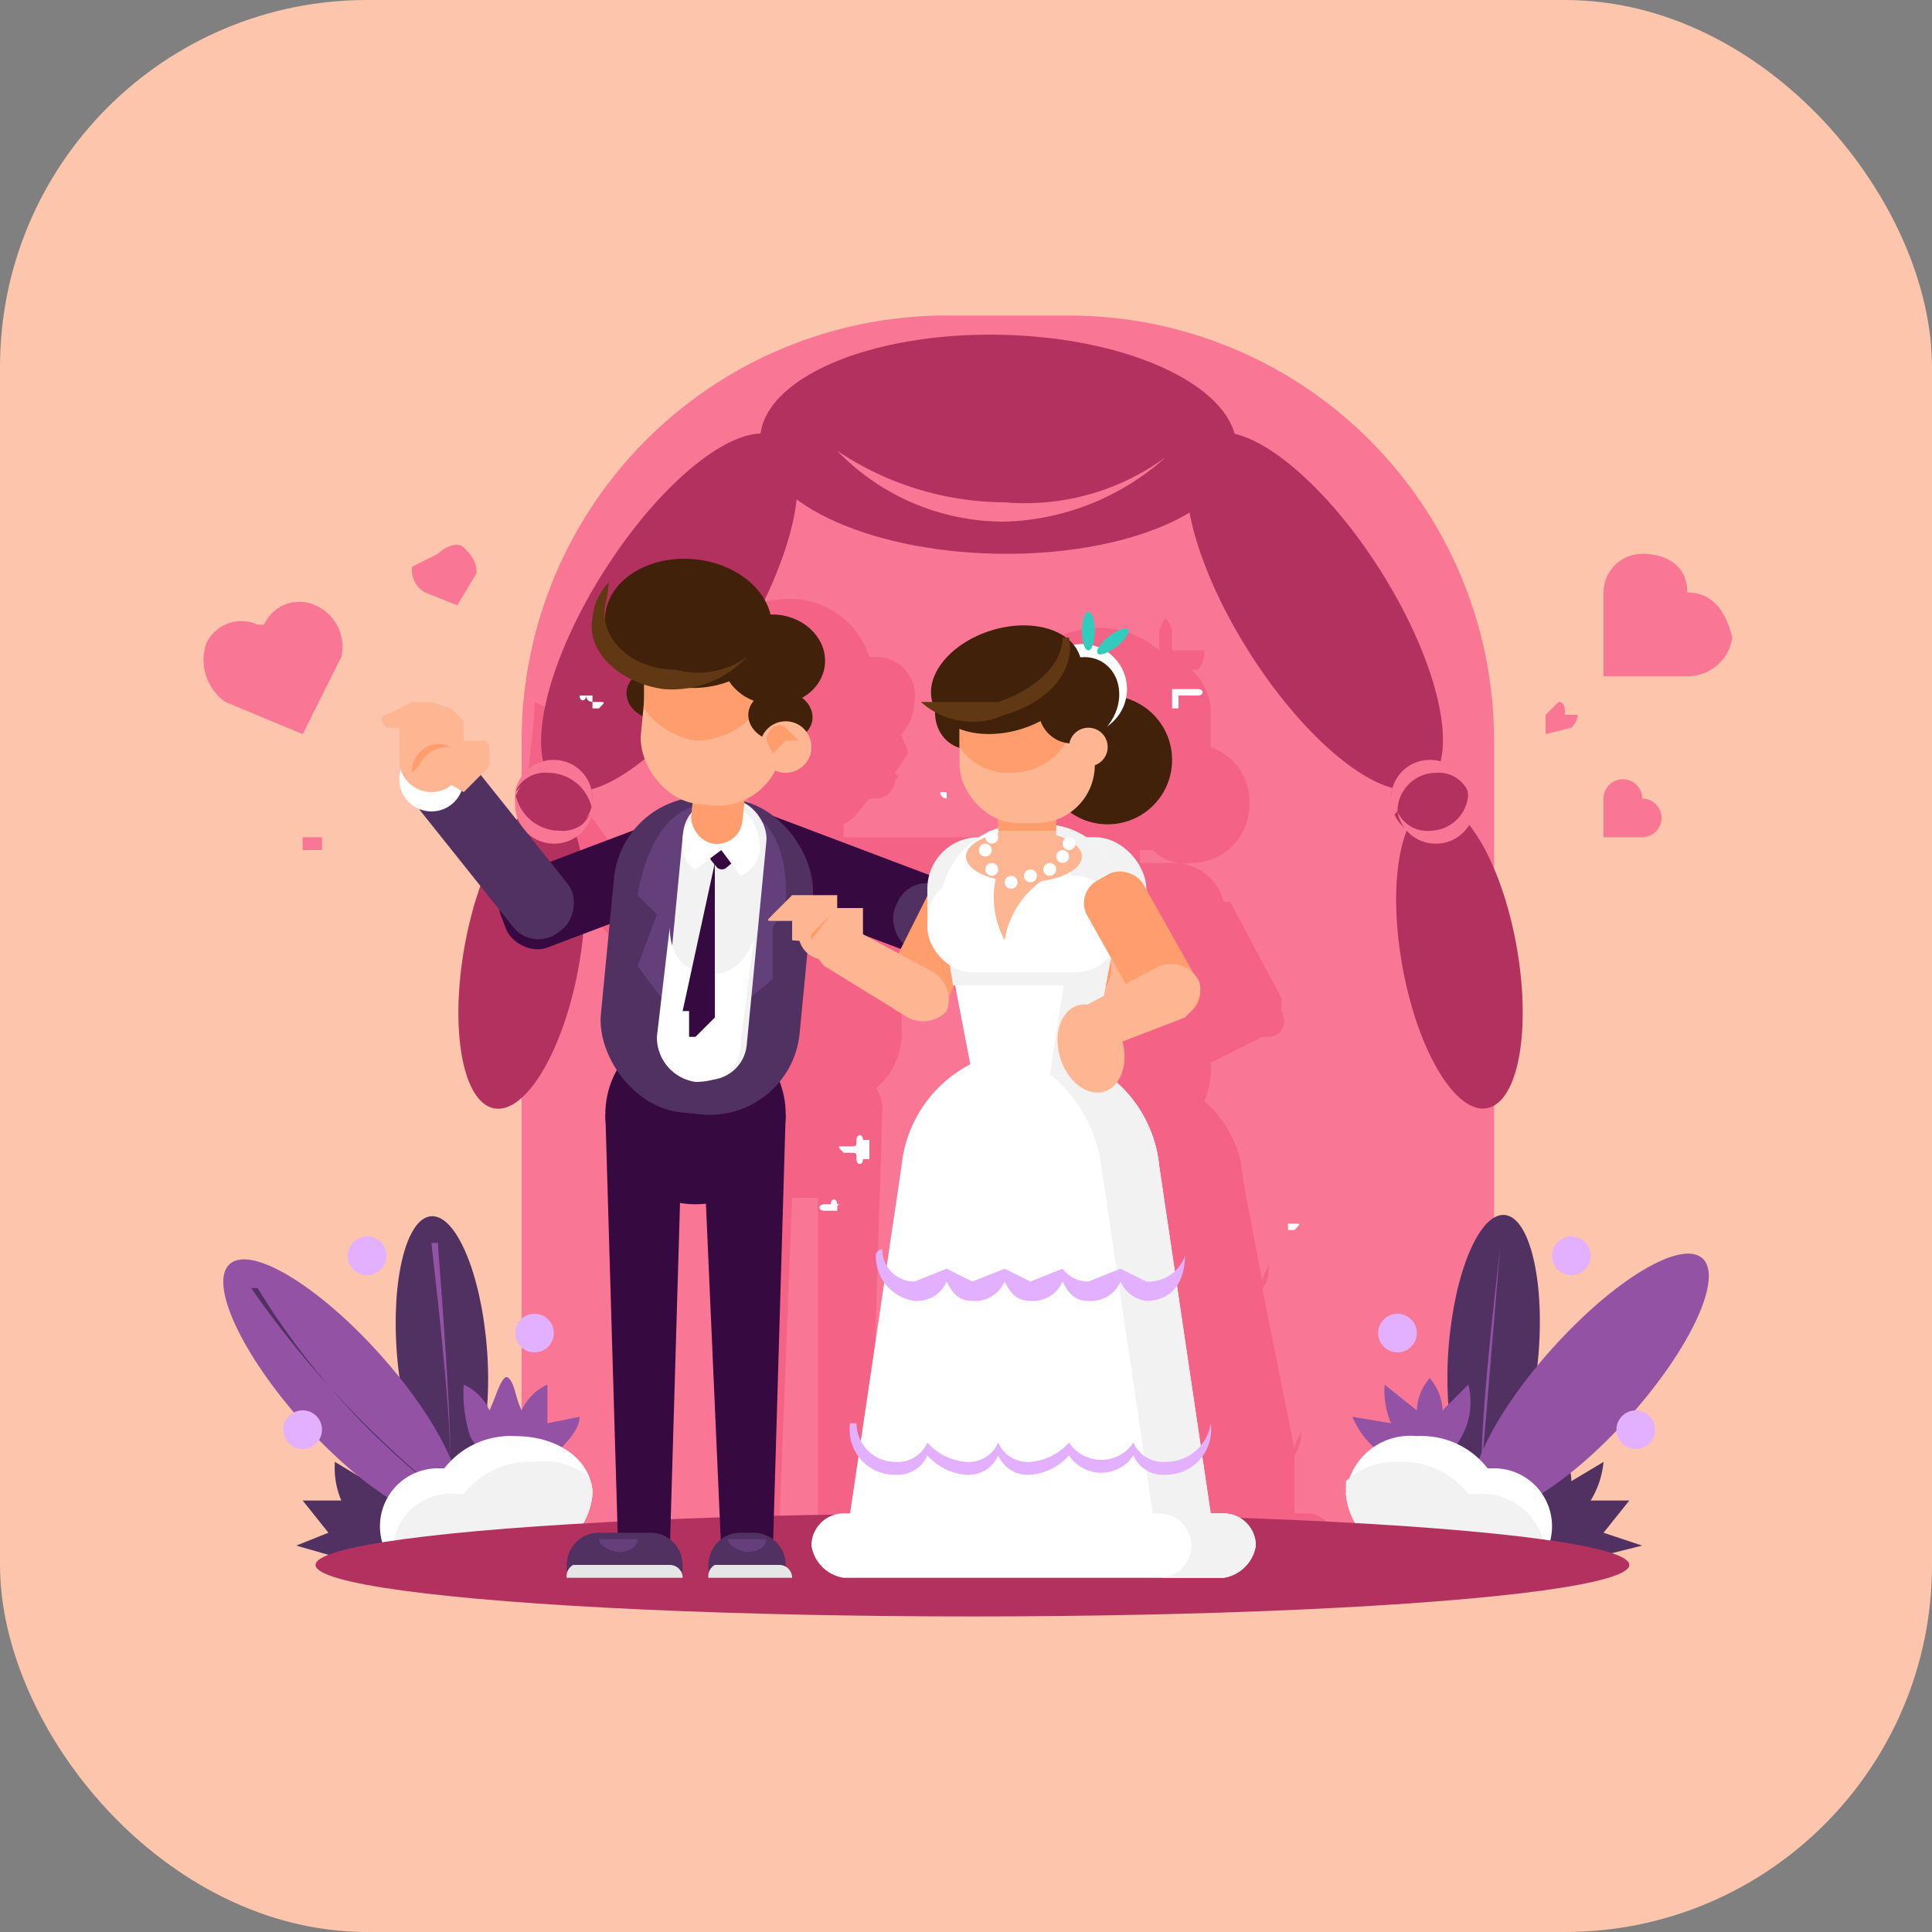 <svg xmlns="http://www.w3.org/2000/svg" viewBox="0 0 30 30"><rect x="0" y="0" width="30" height="30" fill="#808080" stroke="none"/><title>iconwed</title><g id="Layer_2" data-name="Layer 2"><rect width="30" height="30" rx="5.7" style="fill:#fcc5ac"/></g><g id="Layer_1" data-name="Layer 1"><g id="Backdrop"><path d="M14.8,4.9h1.8a6.6,6.6,0,0,1,6.6,6.6V23.9a0,0,0,0,1,0,0H8.1a0,0,0,0,1,0,0V11.5A6.6,6.6,0,0,1,14.8,4.9Z" style="fill:#f97794"/><path d="M14.5,23.5a.4.4,0,0,0-.4.4h6.6a.4.4,0,0,0-.4-.4h-.2v-.9a.6.6,0,0,0,.1-.4h0c0,.1-.1.2-.1.3L19.6,20c.1-.1.1-.2.1-.4h0c0,.1-.1.2-.1.3l-.3-1.6a1.7,1.7,0,0,0-.6-1.2,1.3,1.3,0,0,0,.1-.6h0l.8-.4h.1c.2,0,.3-.2.2-.4v-.2L19.1,14H19a.8.8,0,0,0-.8-.6h-.5v-.2h.2a.7.7,0,0,0,.6.2.9.9,0,0,0,.9-.9.9.9,0,0,0-.6-.9V11a.9.9,0,0,0-.3-.6h.1a.4.4,0,0,0,.1-.3h-.5v-.2a.4.4,0,0,0-.1-.3.4.4,0,0,0-.1.3v.2H18a1.4,1.4,0,0,0-1.3-.3,1.1,1.1,0,0,0-.9,1.2h.1a.5.5,0,0,0,.3.5h.1a1,1,0,0,0,.6,1h-.4a1.8,1.8,0,0,0-.7.5L13.6,13h-.5v-.2c.2-.1.3-.3.4-.4h.1a.3.3,0,0,0,.3-.3c.1,0,0-.1,0-.1l.2-.3c0-.1-.1-.2-.1-.3a.8.8,0,0,0,.2-.5.6.6,0,0,0-.6-.7h-.1a1.3,1.3,0,0,0-1.2-.9c-.7,0-1.3.3-1.3.9v.3a.7.7,0,0,1-.1-.6.4.4,0,0,1,.1-.3.5.5,0,0,0-.3.5c-.1.4.2.7.6.9a.4.4,0,0,0-.1.3l.2.4h0a1.2,1.2,0,0,0,.9,1.2h0l-.5.2-1.8.7L8.9,12.3a.1.1,0,0,0-.1-.1L9,12v-.2a.1.1,0,0,0,0-.2H8.7v-.5l-.4-.2c0,.4-.1.9-.1,1.3V13l1.4,1.7h.6l.9-.3v1.3a1.2,1.2,0,0,0,.2,1,1.4,1.4,0,0,0-.2.6h0l.2,6.4h.8l.2-5.1h.4v5.1h.8l.2-6.4h0a.6.6,0,0,0-.1-.4,1.1,1.1,0,0,0,.4-.9v-1h.3l1,.7h.2a.4.4,0,0,0,.5,0v-.4l.2,1.1a2.3,2.3,0,0,0-1,1.5l-.2,1.6a.4.4,0,0,1-.1-.3h0c0,.2,0,.3.1.4l-.4,2.5a.4.4,0,0,1-.1-.3h0c0,.2,0,.3.1.4v.8Zm.9-8.4-.8-.4h.1l.7.3Z" style="fill:#f46285"/><ellipse cx="15.6" cy="6.9" rx="1.7" ry="3.7" transform="matrix(0.02, -1, 1, 0.02, 8.29, 22.36)" style="fill:#b3315f"/><path d="M15.6,7.8A4.7,4.7,0,0,1,13,7a3.6,3.6,0,0,0,2.6,1.1,3.9,3.9,0,0,0,2.5-1A3.7,3.7,0,0,1,15.6,7.8Z" style="fill:#f97794"/><ellipse cx="20.4" cy="9.5" rx="1.2" ry="3.2" transform="translate(-1.9 12.4) rotate(-32.4)" style="fill:#b3315f"/><ellipse cx="22.7" cy="14.8" rx="0.9" ry="2.4" transform="translate(-2.3 4.3) rotate(-10.2)" style="fill:#b3315f"/><circle cx="22.2" cy="12.4" r="0.6" style="fill:#b3315f"/><path d="M21.7,12.6a.6.6,0,0,1,.6-.6.5.5,0,0,1,.5.3.6.6,0,0,0-.6-.5.6.6,0,0,0-.6.6v.3Z" style="fill:#f97794"/><path d="M22.8,12.3a.6.6,0,0,1-.6.6.5.5,0,0,1-.5-.3.6.6,0,0,0,.6.5.6.6,0,0,0,.6-.6c0-.1-.1-.2-.1-.3Z" style="fill:#f97794"/><ellipse cx="10.4" cy="9.5" rx="3.2" ry="1.2" transform="translate(-3.2 13.2) rotate(-57.6)" style="fill:#b3315f"/><ellipse cx="8.1" cy="14.8" rx="2.4" ry="0.9" transform="translate(-7.9 20.2) rotate(-79.8)" style="fill:#b3315f"/><circle cx="8.6" cy="12.4" r="0.6" style="fill:#b3315f"/><path d="M9.2,12.6a.7.7,0,0,0-.7-.6.5.5,0,0,0-.5.3.6.6,0,0,1,.6-.5.6.6,0,0,1,.6.6.4.4,0,0,1-.1.3Z" style="fill:#f97794"/><path d="M8,12.3a.7.7,0,0,0,.7.6.5.5,0,0,0,.5-.3.6.6,0,0,1-.6.5.6.6,0,0,1-.6-.6.4.4,0,0,1,.1-.3Z" style="fill:#f97794"/></g><g id="Ground"><ellipse cx="6.9" cy="21" rx="0.7" ry="2.1" transform="translate(-1.7 0.6) rotate(-4.6)" style="fill:#513162"/><path d="M5.7,23l-.5-.3a1.3,1.3,0,0,0,.1.6H4.7l.4.5-.5.2.7.2a.9.9,0,0,0,.7-.3.8.8,0,0,0,.1-.7.9.9,0,0,0-.3-.7A1.3,1.3,0,0,0,5.7,23Z" style="fill:#513162"/><path d="M8.5,22.1v-.6a.8.8,0,0,0-.4.4c-.1-.2-.1-.4-.2-.5s-.2.3-.3.5a.8.8,0,0,0-.4-.4,2.2,2.2,0,0,0,.1.8,1,1,0,0,0,.6.5l.7-.2c.2-.2.4-.4.4-.6Z" style="fill:#9452a5"/><path d="M7,22.9c0-1.2-.3-3.5-.3-3.6h.1c0,.1.2,2.4.2,3.6Z" style="fill:#9452a5"/><ellipse cx="5.3" cy="21.5" rx="0.8" ry="2.6" transform="translate(-13 9.1) rotate(-41.9)" style="fill:#9452a5"/><path d="M7,23.3A15.4,15.4,0,0,1,3.9,20H4a11.9,11.9,0,0,0,3,3.3Z" style="fill:#513162"/><path d="M8,22.3a1.3,1.3,0,0,0-1.1.5H6.8a.9.9,0,1,0,0,1.8,1.2,1.2,0,0,0,.8-.4H8a1.1,1.1,0,0,0,1.2-1C9.2,22.7,8.7,22.3,8,22.3Z" style="fill:#fff"/><path d="M8.3,22.7a1.3,1.3,0,0,0-1.1.5H7.1a.9.9,0,0,0-1,.9v.2a.9.9,0,0,0,.7.3,1.2,1.2,0,0,0,.8-.4H8a1.1,1.1,0,0,0,1.2-1,.4.4,0,0,0-.1-.3A1.1,1.1,0,0,0,8.3,22.7Z" style="fill:#f2f2f2"/><circle cx="4.7" cy="22.2" r="0.3" style="fill:#e2b0ff"/><circle cx="5.7" cy="19.5" r="0.3" style="fill:#e2b0ff"/><circle cx="8.3" cy="20.7" r="0.3" style="fill:#e2b0ff"/><ellipse cx="23.2" cy="21" rx="2.1" ry="0.7" transform="translate(0.4 42.4) rotate(-85.4)" style="fill:#513162"/><path d="M24.4,23l.5-.3a1.4,1.4,0,0,1-.2.6h.6l-.4.5.6.2-.8.2a.9.9,0,0,1-.7-.3,1.5,1.5,0,0,1-.1-.7,1,1,0,0,1,.4-.7C24.3,22.6,24.4,22.8,24.4,23Z" style="fill:#513162"/><path d="M21.6,22.1a1.3,1.3,0,0,1-.1-.6l.5.4a.8.8,0,0,1,.2-.5.8.8,0,0,1,.2.5l.4-.4a1.1,1.1,0,0,1-.1.8,1.2,1.2,0,0,1-.5.5l-.7-.2A1.3,1.3,0,0,1,21,22Z" style="fill:#9452a5"/><path d="M23,22.9h0c0-1.2.3-3.5.3-3.6h0Z" style="fill:#9452a5"/><ellipse cx="24.7" cy="21.5" rx="2.6" ry="0.8" transform="translate(-7.8 25.5) rotate(-48.1)" style="fill:#9452a5"/><path d="M23.1,23.3h0a13.9,13.9,0,0,0,3-3.3h0A13.9,13.9,0,0,1,23.1,23.3Z" style="fill:#513162"/><path d="M22,22.3a1.3,1.3,0,0,1,1.1.5h.1a.9.9,0,1,1,0,1.8,1.2,1.2,0,0,1-.8-.4H22a1.1,1.1,0,0,1-1.1-1A1,1,0,0,1,22,22.3Z" style="fill:#fff"/><path d="M21.7,22.7a1.3,1.3,0,0,1,1.1.5h.1a1,1,0,0,1,1.1.9c0,.1,0,.2-.1.2a.8.8,0,0,1-.7.3,1.2,1.2,0,0,1-.8-.4H22a1.1,1.1,0,0,1-1.1-1V23A1.1,1.1,0,0,1,21.7,22.7Z" style="fill:#f2f2f2"/><circle cx="25.4" cy="22.2" r="0.3" style="fill:#e2b0ff"/><circle cx="24.4" cy="19.5" r="0.3" style="fill:#e2b0ff"/><circle cx="21.7" cy="20.7" r="0.3" style="fill:#e2b0ff"/><ellipse cx="15.1" cy="24.3" rx="10.2" ry="0.8" style="fill:#b3315f"/></g><g id="Bride_and_Groom" data-name="Bride and Groom"><rect x="7.7" y="13" width="3.7" height="1.23" rx="0.5" transform="translate(-4.2 4.3) rotate(-20.7)" style="fill:#360940"/><rect x="6" y="12.7" width="3.3" height="1.08" rx="0.5" transform="translate(2.1 27.4) rotate(-128.6)" style="fill:#513162"/><circle cx="6.7" cy="12.1" r="0.5" style="fill:#fff"/><circle cx="6.7" cy="11.8" r="0.5" style="fill:#feb692"/><path d="M6.2,11.7v-.4H6c-.1-.1-.1-.2,0-.2l.4-.2h.3L7,11l.2.2v.3h.3c.1,0,.1.1.1.2h0v.2l-.4.4Z" style="fill:#feb692"/><path d="M6.5,11.9a.5.5,0,0,1,.5-.3.4.4,0,0,0-.5.1.4.4,0,0,0-.1.3Z" style="fill:#ff9d6c"/><rect x="11.3" y="13.1" width="3.7" height="1.23" rx="0.5" transform="translate(20.5 31.2) rotate(-159.3)" style="fill:#360940"/><rect x="13.8" y="14.1" width="3.3" height="1.08" rx="0.5" transform="translate(6.9 -4.8) rotate(22.9)" style="fill:#513162"/><circle cx="16.8" cy="15.2" r="0.5" style="fill:#fff"/><circle cx="17" cy="15.2" r="0.5" style="fill:#feb692"/><path d="M17.3,15.6h.5c.1.1.2,0,.2-.1v-.7l-.3-.3h-.6l-.2.2-.2.4Z" style="fill:#feb692"/><path d="M17,15.4a.7.7,0,0,0,.2-.6.5.5,0,0,1-.1.6H17Z" style="fill:#ff9d6c"/><polygon points="10.6 17.3 9.4 17.3 9.6 24.1 10.4 24.1 10.6 17.3" style="fill:#360940"/><polygon points="12.2 17.3 10.9 17.3 11.2 24.1 12 24.1 12.2 17.3" style="fill:#360940"/><circle cx="10.8" cy="17.3" r="1.4" style="fill:#360940"/><rect x="9.4" y="12.4" width="3.1" height="4.92" rx="1.4" transform="translate(1.5 -1) rotate(5.5)" style="fill:#513162"/><path d="M12.2,14.1c.1-1.7-1-1.6-1-1.6s-1-.3-1.3,1.4l.3.3-.3.8.9,1.2,1.2-1v-.8Z" style="fill:#63407a"/><rect x="10.4" y="12.4" width="1.3" height="4.38" rx="0.6" transform="translate(1.5 -1) rotate(5.5)" style="fill:#f2f2f2"/><path d="M11,15.1c-.4,0-.6-.3-.6-.7l-.2,1.7a.7.7,0,0,0,.6.7c.4,0,.7-.2.7-.6l.2-1.6C11.6,14.9,11.3,15.2,11,15.1Z" style="fill:#fff"/><rect x="11" y="13.2" width="0.3" height="0.33" rx="0.1" transform="translate(-5.9 10.1) rotate(-39.5)" style="fill:#360940"/><path d="M11.2,12.5a.6.6,0,0,0-.6.5c0,.2,0,.4.2.5l.4-.3.3.4a.5.5,0,0,0,.3-.4C11.8,12.8,11.6,12.5,11.2,12.5Z" style="fill:#fff"/><rect x="10.8" y="11.7" width="0.8" height="1.39" rx="0.4" transform="translate(1.2 -1) rotate(5.5)" style="fill:#ff9d6c"/><ellipse cx="10.2" cy="10.8" rx="0.4" ry="0.5" transform="translate(-1.5 19.9) rotate(-84.5)" style="fill:#42210b"/><rect x="10" y="9.3" width="2.2" height="3.19" rx="1" transform="translate(1.1 -1) rotate(5.5)" style="fill:#feb692"/><path d="M12,10.4V9.7a.9.9,0,0,0-.8-.4h0a1.1,1.1,0,0,0-1.2,1V11a1.2,1.2,0,0,0,.8.5h0A1.2,1.2,0,0,0,12,10.4Z" style="fill:#ff9d6c"/><ellipse cx="10.8" cy="9.7" rx="1" ry="1.3" transform="translate(0 19.5) rotate(-84.5)" style="fill:#42210b"/><ellipse cx="12.1" cy="10.3" rx="0.7" ry="0.8" transform="translate(0.6 21.3) rotate(-84.5)" style="fill:#42210b"/><ellipse cx="12.2" cy="11.1" rx="0.4" ry="0.5" transform="translate(-0.1 22.2) rotate(-84.5)" style="fill:#42210b"/><circle cx="12.2" cy="11.6" r="0.4" style="fill:#feb692"/><path d="M12,11.7l.2-.2h.2l-.2-.2c-.1-.1-.3,0-.3.2Z" style="fill:#ff9d6c"/><path d="M10.5,10.4c-.7,0-1.2-.5-1.1-1s0-.3.1-.4a.9.9,0,0,0-.3.6c-.1.5.4,1,1.1,1.1a1.6,1.6,0,0,0,1.3-.5A1.3,1.3,0,0,1,10.5,10.4Z" style="fill:#603813"/><path d="M11.1,13.4l-.5,2.3h.1v.4h.1l.3-.3h0V13.4Z" style="fill:#360940"/><path d="M11.5,23.8h.2a.5.5,0,0,1,.5.5v.1a0,0,0,0,1,0,0H11a0,0,0,0,1,0,0v-.1A.5.5,0,0,1,11.5,23.8Z" style="fill:#513162"/><path d="M9.3,23.8h.8a.5.5,0,0,1,.5.5v.1a0,0,0,0,1,0,0H8.8a0,0,0,0,1,0,0v-.1A.5.5,0,0,1,9.3,23.8Z" style="fill:#513162"/><path d="M8.9,24.3h1.5a.2.2,0,0,1,.2.2v0a0,0,0,0,1,0,0H8.8a0,0,0,0,1,0,0v0A.2.2,0,0,1,8.9,24.3Z" style="fill:#e6e6e6"/><path d="M11.1,24.3h1a.2.2,0,0,1,.2.2v0a0,0,0,0,1,0,0H11a0,0,0,0,1,0,0v0A.2.2,0,0,1,11.1,24.3Z" style="fill:#e6e6e6"/><path d="M9.6,24.1c.2,0,.3-.1.3-.2H9.3C9.3,24,9.5,24.1,9.6,24.1Z" style="fill:#63407a"/><path d="M11.6,24.1c.2,0,.3-.1.3-.2h-.6C11.3,24,11.5,24.1,11.6,24.1Z" style="fill:#63407a"/><ellipse cx="15.2" cy="11" rx="0.7" ry="0.6" transform="translate(-2.4 17.6) rotate(-56.6)" style="fill:#42210b"/><circle cx="17.2" cy="11.8" r="1" style="fill:#42210b"/><circle cx="16.8" cy="10.7" r="0.7" style="fill:#fff"/><path d="M19,23.5h-.2L18,18.1a2,2,0,0,0-2-1.8h0a2,2,0,0,0-2,1.8l-.8,5.4h-.1a.5.5,0,0,0-.5.5.6.6,0,0,0,.5.5H19a.6.6,0,0,0,.5-.5A.5.5,0,0,0,19,23.5Z" style="fill:#fff"/><path d="M18,24.5Z" style="fill:#f2f2f2"/><path d="M19,23.5h-.2L18,18.1a2,2,0,0,0-2-1.8h-.4a2.2,2.2,0,0,1,1.5,1.8l.8,5.4H18a.5.5,0,0,1,.5.5.5.5,0,0,1-.5.5h1a.6.6,0,0,0,.5-.5A.5.5,0,0,0,19,23.5Z" style="fill:#f2f2f2"/><rect x="14.1" y="13.4" width="1" height="2.5" rx="0.4" transform="translate(8.1 -5) rotate(26.6)" style="fill:#ff9d6c"/><path d="M14.7,15.7h0a.5.5,0,0,1-.6.1L12.8,15c-.1-.1-.2-.3-.1-.4h0a.4.4,0,0,1,.5-.2l1.3.7A.5.5,0,0,1,14.7,15.7Z" style="fill:#feb692"/><circle cx="12.8" cy="14.5" r="0.4" style="fill:#feb692"/><path d="M12.3,14.6v-.3H12c-.1,0-.1,0,0-.1l.3-.3H13v.2h.4v.6Z" style="fill:#feb692"/><path d="M12.6,14.6l.3-.4-.3.3v.1Z" style="fill:#ff9d6c"/><rect x="14.4" y="13" width="3.4" height="1.93" rx="0.8" style="fill:#f2f2f2"/><path d="M16.9,16.7H15.1l-.5-2.6a1.3,1.3,0,0,1,1.2-1.3h.4a1.2,1.2,0,0,1,1.2,1.3Z" style="fill:#fff"/><path d="M16.2,12.8h-.5a1.2,1.2,0,0,1,1,1.3l-.4,2.6h.6l.5-2.6A1.2,1.2,0,0,0,16.2,12.8Z" style="fill:#f2f2f2"/><path d="M16.7,13.9H15.2l-.6.2.2,1.2h1.9a.5.5,0,0,0,.5-.3l.2-.8A.8.8,0,0,0,16.7,13.9Z" style="fill:#f2f2f2"/><rect x="14.4" y="13.6" width="3" height="1.5" rx="0.7" style="fill:#fff"/><rect x="17.3" y="13.4" width="1" height="2.5" rx="0.4" transform="matrix(0.87, -0.49, 0.49, 0.87, -4.93, 10.69)" style="fill:#ff9d6c"/><path d="M18.6,15.2h0c.1.2,0,.4-.2.6l-1.3.5c-.2.1-.4.1-.5-.1h0a.4.4,0,0,1,.1-.5L18,15A.5.5,0,0,1,18.6,15.2Z" style="fill:#feb692"/><ellipse cx="17" cy="16.3" rx="0.5" ry="0.7" transform="translate(-4.1 5.7) rotate(-17.1)" style="fill:#feb692"/><path d="M18.1,22.7a.5.5,0,0,1-.5-.3.6.6,0,0,1-1,0,.9.9,0,0,1-.6.3.5.5,0,0,1-.5-.3.5.5,0,0,1-.5.3.9.9,0,0,1-.6-.3.5.5,0,0,1-.5.3.6.6,0,0,1-.6-.6h-.1a.7.7,0,0,0,.7.8.5.5,0,0,0,.5-.3.9.9,0,0,0,.6.3.5.5,0,0,0,.5-.3.5.5,0,0,0,.5.3.9.9,0,0,0,.6-.3.6.6,0,0,0,1,0,.5.5,0,0,0,.5.3.7.7,0,0,0,.7-.8h0A.7.7,0,0,1,18.1,22.7Z" style="fill:#e2b0ff"/><path d="M17.8,19.9l-.4-.2-.5.2a.5.5,0,0,1-.4-.2l-.5.2-.4-.2-.5.2-.4-.2-.5.2a.5.5,0,0,1-.5-.5.1.1,0,0,0-.1.1.7.7,0,0,0,.6.7.5.5,0,0,0,.5-.3c.1.2.2.3.4.3a.5.5,0,0,0,.5-.3c.1.2.2.3.4.3a.5.5,0,0,0,.5-.3c.1.2.2.3.4.3a.5.5,0,0,0,.5-.3.5.5,0,0,0,.4.3c.4,0,.6-.3.6-.7h0A.6.6,0,0,1,17.8,19.9Z" style="fill:#e2b0ff"/><path d="M15.5,13.5a1.4,1.4,0,0,0,.1,1.1,1.4,1.4,0,0,1,.7-1Z" style="fill:#feb692"/><ellipse cx="15.9" cy="13.3" rx="0.9" ry="0.4" style="fill:#feb692"/><rect x="15.5" y="11.8" width="0.9" height="1.62" rx="0.4" style="fill:#feb692"/><path d="M16,11.8h0a.5.5,0,0,0-.5.4v.7h.9v-.7A.4.4,0,0,0,16,11.8Z" style="fill:#ff9d6c"/><circle cx="15.4" cy="13" r="0.1" style="fill:#fff"/><circle cx="15.3" cy="13.2" r="0.1" style="fill:#fff"/><circle cx="15.4" cy="13.5" r="0.1" style="fill:#fff"/><circle cx="15.7" cy="13.7" r="0.1" style="fill:#fff"/><circle cx="16" cy="13.6" r="0.1" style="fill:#fff"/><circle cx="16.3" cy="13.5" r="0.1" style="fill:#fff"/><circle cx="16.5" cy="13.3" r="0.1" style="fill:#fff"/><circle cx="16.6" cy="13.1" r="0.1" style="fill:#fff"/><rect x="14.9" y="10" width="2.1" height="2.78" rx="0.9" style="fill:#feb692"/><path d="M16.7,10.9v-.5a.8.8,0,0,0-.8-.4h0a1.1,1.1,0,0,0-1,1.1v.5a.9.9,0,0,0,.8.4h0A1,1,0,0,0,16.7,10.9Z" style="fill:#ff9d6c"/><ellipse cx="15.6" cy="10.5" rx="1.2" ry="0.8" transform="translate(-2.4 5.2) rotate(-17.4)" style="fill:#42210b"/><ellipse cx="16.8" cy="10.9" rx="0.7" ry="0.6" transform="translate(-1.6 18.9) rotate(-56.6)" style="fill:#42210b"/><circle cx="16.9" cy="11.6" r="0.3" style="fill:#feb692"/><ellipse cx="16.9" cy="9.8" rx="0.1" ry="0.3" style="fill:#32ccbc"/><ellipse cx="17.3" cy="10" rx="0.3" ry="0.1" transform="translate(-2.5 12.8) rotate(-38.2)" style="fill:#32ccbc"/><path d="M16.6,9.9h-.1c0,.4-.4.8-1,1H14.3a1.2,1.2,0,0,0,1.3.2C16.3,10.9,16.7,10.4,16.6,9.9Z" style="fill:#603813"/></g><g id="Effect"><path d="M7.1,9.4l-.5-.2a.4.4,0,0,1-.2-.4l.4-.2h0c.1-.1.3-.2.4-.1s.2.2.2.4Z" style="fill:#f97794"/><path d="M5,13.2H4.7v-.2H5v.5Z" style="fill:#f97794"/><path d="M4.7,11.4l-1.2-.5a.8.8,0,0,1-.3-.9A.6.6,0,0,1,4,9.7h.1a.6.6,0,0,1,.8-.3.7.7,0,0,1,.4.8Z" style="fill:#f97794"/><path d="M24.9,13v-.6a.3.3,0,0,1,.6,0h0a.3.3,0,0,1,.3.3.3.3,0,0,1-.3.3Z" style="fill:#f97794"/><path d="M24,11.4v-.3l.2-.2c.1,0,.1.1.1.2h.2a.3.3,0,0,1-.1.2Z" style="fill:#f97794"/><path d="M24.9,10.5V9.2a.6.6,0,0,1,.6-.6c.4,0,.7.2.7.6h0c.4,0,.6.3.7.7a.7.7,0,0,1-.7.6Z" style="fill:#f97794"/><path d="M19.5,20.6h0Z" style="fill:#fff"/><path d="M13.1,18.7H13c0-.1-.1-.1-.1,0h-.1c-.1,0-.1.1,0,.1H13C13,18.7,13,18.7,13.1,18.7Z" style="fill:#fff"/><path d="M18.9,18.3h0Z" style="fill:#fff"/><path d="M9.5,11.8h0Z" style="fill:#fff"/><path d="M14.7,12.4h0a.1.1,0,0,1-.1-.1h.1Z" style="fill:#fff"/><path d="M17.7,12.2h0Z" style="fill:#fff"/><path d="M20,19.1h.1c.1-.1.1-.1,0-.1H20Z" style="fill:#fff"/><path d="M9.2,11h.1c.1-.1.1-.1,0-.1H9.2a.1.1,0,0,1-.1-.1H9c0,.1.1.1.1,0h.1Z" style="fill:#fff"/><path d="M18.5,10.8h.1c.1,0,.1-.1,0-.1h-.4V11h.1v-.2Z" style="fill:#fff"/><path d="M14.3,11.7h0Z" style="fill:#fff"/><path d="M13.5,17.7h-.1c0-.1-.1-.1-.1,0h0c0,.1,0,.1-.1.1h-.1c-.1,0-.1,0,0,.1h.1c.1,0,.1,0,.1.1h0c0,.1.1.1.1,0h.1Z" style="fill:#fff"/></g></g></svg>
